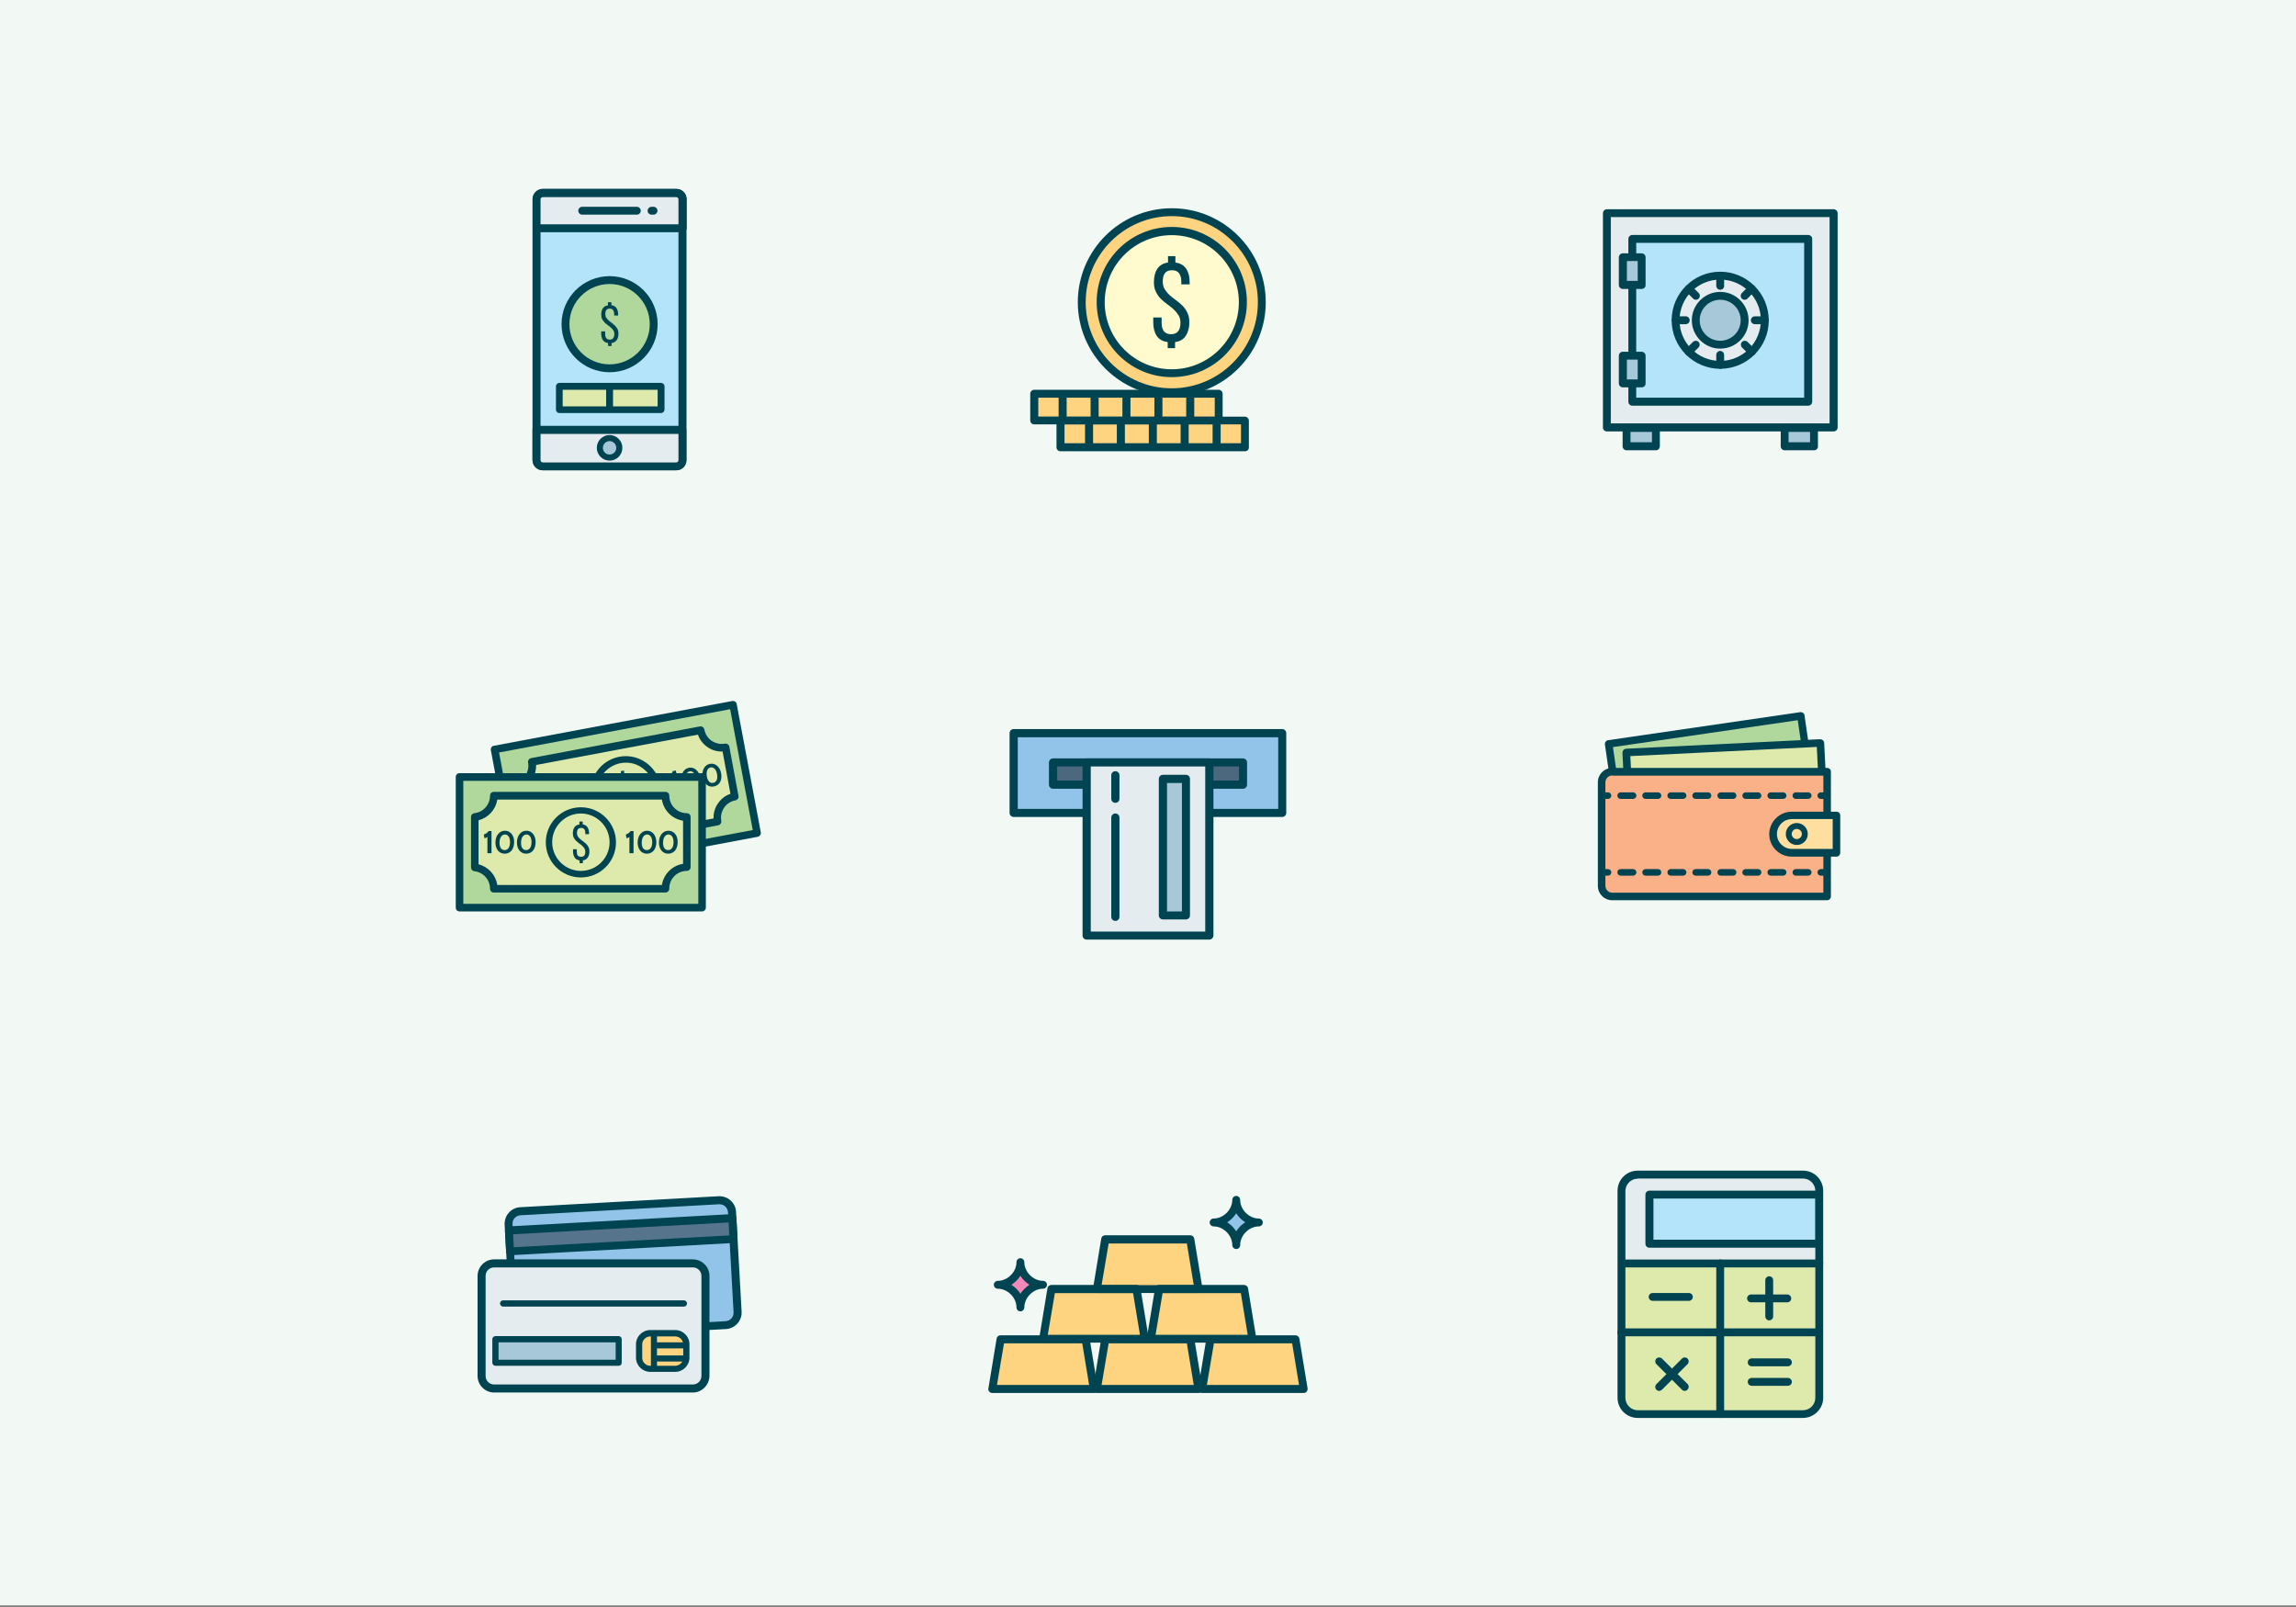 <?xml version="1.0" encoding="utf-8"?>
<!-- Generator: Adobe Illustrator 19.2.1, SVG Export Plug-In . SVG Version: 6.00 Build 0)  -->
<svg version="1.1" xmlns="http://www.w3.org/2000/svg" xmlns:xlink="http://www.w3.org/1999/xlink" x="0px" y="0px"
	 viewBox="0 0 1400 980" style="enable-background:new 0 0 1400 980;" xml:space="preserve">
<rect x="0" y="0" width="1400" height="980" fill="#808080" stroke="none"/>
<style type="text/css">
	.st0{fill:#F2F9F4;}
	.st1{fill:#92C4EA;}
	.st2{fill:#004451;}
	.st3{fill:#4C687E;}
	.st4{fill:#E5ECEF;}
	.st5{fill:#A7C8D9;}
	.st6{fill:#FFD480;}
	.st7{fill:#F389B8;}
	.st8{fill:#FFFBCE;}
	.st9{fill:#B0D89D;}
	.st10{fill:#DEEAAC;}
	.st11{fill:#FAB187;}
	.st12{fill:#FFDFA0;}
	.st13{fill:#B3E4FA;}
	.st14{fill:#56758D;}
</style>
<g id="Layer_2">
	<rect y="-1" class="st0" width="1400" height="980"/>
</g>
<g id="Layer_1">
	<g>
		<rect x="618.1" y="447.2" class="st1" width="163.7" height="48.6"/>
		<path class="st2" d="M781.9,498.2H618.1c-1.4,0-2.5-1.1-2.5-2.5v-48.6c0-1.4,1.1-2.5,2.5-2.5h163.7c1.4,0,2.5,1.1,2.5,2.5v48.6
			C784.3,497.1,783.2,498.2,781.9,498.2z M620.6,493.3h158.8v-43.7H620.6V493.3z"/>
		<rect x="642.1" y="465" class="st3" width="115.8" height="13.5"/>
		<path class="st2" d="M757.9,481H642.1c-1.4,0-2.5-1.1-2.5-2.5V465c0-1.4,1.1-2.5,2.5-2.5h115.8c1.4,0,2.5,1.1,2.5,2.5v13.5
			C760.4,479.9,759.3,481,757.9,481z M644.6,476h110.9v-8.6H644.6V476z"/>
		<rect x="662.6" y="465" class="st4" width="74.8" height="105.6"/>
		<path class="st2" d="M737.4,573h-74.8c-1.4,0-2.5-1.1-2.5-2.5V465c0-1.4,1.1-2.5,2.5-2.5h74.8c1.4,0,2.5,1.1,2.5,2.5v105.6
			C739.8,571.9,738.7,573,737.4,573z M665.1,568.1h69.8V467.4h-69.8V568.1z"/>
		<path class="st2" d="M680.1,561.6c-1.4,0-2.5-1.1-2.5-2.5v-60.5c0-1.4,1.1-2.5,2.5-2.5s2.5,1.1,2.5,2.5v60.5
			C682.6,560.5,681.5,561.6,680.1,561.6z"/>
		<path class="st2" d="M680.1,489.6c-1.4,0-2.5-1.1-2.5-2.5v-14.3c0-1.4,1.1-2.5,2.5-2.5s2.5,1.1,2.5,2.5v14.3
			C682.6,488.5,681.5,489.6,680.1,489.6z"/>
		<rect x="709.1" y="475" class="st5" width="14" height="83.3"/>
		<path class="st2" d="M723.1,560.7h-14c-1.4,0-2.5-1.1-2.5-2.5V475c0-1.4,1.1-2.5,2.5-2.5h14c1.4,0,2.5,1.1,2.5,2.5v83.3
			C725.6,559.6,724.5,560.7,723.1,560.7z M711.6,555.8h9.1v-78.3h-9.1V555.8z"/>
	</g>
	<g>
		<g>
			<polygon class="st6" points="794.9,847 733,847 738,816.8 789.9,816.8 			"/>
			<polygon class="st6" points="730.8,847 668.9,847 673.9,816.8 725.8,816.8 			"/>
			<polygon class="st6" points="667,847 605.1,847 610.1,816.8 662,816.8 			"/>
			<polygon class="st6" points="698,816.4 636.1,816.4 641.1,786.1 693,786.1 			"/>
			<polygon class="st6" points="763.6,816.4 701.7,816.4 706.7,786.1 758.6,786.1 			"/>
			<polygon class="st6" points="730.8,786.1 668.9,786.1 673.9,755.8 725.8,755.8 			"/>
		</g>
		<g>
			<path class="st2" d="M794.9,849.5H733c-0.7,0-1.4-0.3-1.9-0.9c-0.5-0.5-0.7-1.3-0.5-2l5-30.3c0.2-1.2,1.2-2,2.4-2h51.9
				c1.2,0,2.2,0.9,2.4,2l5,30.3c0.1,0.7-0.1,1.4-0.5,2C796.3,849.2,795.6,849.5,794.9,849.5z M735.9,844.6h56.2l-4.2-25.4h-47.7
				L735.9,844.6z"/>
			<path class="st2" d="M730.8,849.5h-61.9c-0.7,0-1.4-0.3-1.9-0.9c-0.5-0.5-0.7-1.3-0.5-2l5-30.3c0.2-1.2,1.2-2,2.4-2h51.9
				c1.2,0,2.2,0.9,2.4,2l5,30.3c0.1,0.7-0.1,1.4-0.5,2C732.2,849.2,731.5,849.5,730.8,849.5z M671.7,844.6h56.2l-4.2-25.4H676
				L671.7,844.6z"/>
			<path class="st2" d="M667,849.5h-61.9c-0.7,0-1.4-0.3-1.9-0.9c-0.5-0.5-0.7-1.3-0.5-2l5-30.3c0.2-1.2,1.2-2,2.4-2H662
				c1.2,0,2.2,0.9,2.4,2l5,30.3c0.1,0.7-0.1,1.4-0.5,2C668.4,849.2,667.7,849.5,667,849.5z M607.9,844.6h56.2l-4.2-25.4h-47.7
				L607.9,844.6z"/>
			<path class="st2" d="M698,818.8h-61.9c-0.7,0-1.4-0.3-1.9-0.9c-0.5-0.5-0.7-1.3-0.5-2l5-30.3c0.2-1.2,1.2-2,2.4-2H693
				c1.2,0,2.2,0.9,2.4,2l5,30.3c0.1,0.7-0.1,1.4-0.5,2C699.4,818.5,698.7,818.8,698,818.8z M638.9,814h56.2l-4.2-25.4h-47.7
				L638.9,814z"/>
			<path class="st2" d="M763.6,818.8h-61.9c-0.7,0-1.4-0.3-1.9-0.9c-0.5-0.5-0.7-1.3-0.5-2l5-30.3c0.2-1.2,1.2-2,2.4-2h51.9
				c1.2,0,2.2,0.9,2.4,2l5,30.3c0.1,0.7-0.1,1.4-0.5,2C765,818.5,764.3,818.8,763.6,818.8z M704.6,814h56.2l-4.2-25.4h-47.7
				L704.6,814z"/>
			<path class="st2" d="M730.8,788.5h-61.9c-0.7,0-1.4-0.3-1.9-0.9c-0.5-0.5-0.7-1.3-0.5-2l5-30.3c0.2-1.2,1.2-2,2.4-2h51.9
				c1.2,0,2.2,0.9,2.4,2l5,30.3c0.1,0.7-0.1,1.4-0.5,2C732.2,788.2,731.5,788.5,730.8,788.5z M671.7,783.7h56.2l-4.2-25.4H676
				L671.7,783.7z"/>
		</g>
		<path class="st1" d="M740,745.4c7.3,0,13.8-6.5,13.8-13.8c0,7.3,6.5,13.8,13.8,13.8c-7.3,0-13.8,6.5-13.8,13.8
			C753.8,751.9,747.3,745.4,740,745.4z"/>
		<path class="st2" d="M753.8,761.7c-1.3,0-2.4-1.1-2.4-2.4c0-6-5.4-11.4-11.4-11.4c-1.3,0-2.4-1.1-2.4-2.4s1.1-2.4,2.4-2.4
			c6,0,11.4-5.4,11.4-11.4c0-1.3,1.1-2.4,2.4-2.4c1.3,0,2.4,1.1,2.4,2.4c0,6,5.4,11.4,11.4,11.4c1.3,0,2.4,1.1,2.4,2.4
			s-1.1,2.4-2.4,2.4c-6,0-11.4,5.4-11.4,11.4C756.2,760.6,755.2,761.7,753.8,761.7z M748.3,745.4c2.2,1.4,4.1,3.3,5.5,5.5
			c1.4-2.2,3.3-4.1,5.5-5.5c-2.2-1.4-4.1-3.3-5.5-5.5C752.4,742.1,750.5,744,748.3,745.4z"/>
		<path class="st7" d="M608.4,783.5c7.3,0,13.8-6.5,13.8-13.8c0,7.3,6.5,13.8,13.8,13.8c-7.3,0-13.8,6.5-13.8,13.8
			C622.2,790,615.7,783.5,608.4,783.5z"/>
		<path class="st2" d="M622.2,799.7c-1.3,0-2.4-1.1-2.4-2.4c0-6-5.4-11.4-11.4-11.4c-1.3,0-2.4-1.1-2.4-2.4s1.1-2.4,2.4-2.4
			c6,0,11.4-5.4,11.4-11.4c0-1.3,1.1-2.4,2.4-2.4c1.3,0,2.4,1.1,2.4,2.4c0,6,5.4,11.4,11.4,11.4c1.3,0,2.4,1.1,2.4,2.4
			s-1.1,2.4-2.4,2.4c-6,0-11.4,5.4-11.4,11.4C624.6,798.6,623.5,799.7,622.2,799.7z M616.7,783.5c2.2,1.4,4.1,3.3,5.5,5.5
			c1.4-2.2,3.3-4.1,5.5-5.5c-2.2-1.4-4.1-3.3-5.5-5.5C620.8,780.2,618.9,782.1,616.7,783.5z"/>
	</g>
	<g>
		<circle class="st6" cx="714.5" cy="184.3" r="54.9"/>
		<path class="st2" d="M714.5,241.6c-31.6,0-57.3-25.7-57.3-57.3s25.7-57.3,57.3-57.3s57.3,25.7,57.3,57.3S746.1,241.6,714.5,241.6z
			 M714.5,131.8c-28.9,0-52.5,23.5-52.5,52.5s23.5,52.5,52.5,52.5c28.9,0,52.5-23.5,52.5-52.5S743.4,131.8,714.5,131.8z"/>
		<circle class="st8" cx="714.5" cy="184.3" r="43.3"/>
		<path class="st2" d="M714.5,230c-25.2,0-45.8-20.5-45.8-45.8s20.5-45.8,45.8-45.8s45.8,20.5,45.8,45.8S739.7,230,714.5,230z
			 M714.5,143.4c-22.6,0-40.9,18.3-40.9,40.9s18.3,40.9,40.9,40.9s40.9-18.3,40.9-40.9S737,143.4,714.5,143.4z"/>
		<rect x="646.6" y="256.4" class="st6" width="112.5" height="16.3"/>
		<path class="st2" d="M759.1,275.2H646.6c-1.3,0-2.4-1.1-2.4-2.4v-16.3c0-1.3,1.1-2.4,2.4-2.4h112.5c1.3,0,2.4,1.1,2.4,2.4v16.3
			C761.6,274.1,760.5,275.2,759.1,275.2z M649.1,270.3h107.6v-11.5H649.1V270.3z"/>
		<g>
			<rect x="661.6" y="256.4" class="st2" width="4.9" height="16.3"/>
			<rect x="681" y="256.4" class="st2" width="4.9" height="16.3"/>
			<rect x="700.5" y="256.4" class="st2" width="4.9" height="16.3"/>
			<rect x="719.9" y="256.4" class="st2" width="4.9" height="16.3"/>
			<rect x="739.4" y="256.4" class="st2" width="4.9" height="16.3"/>
		</g>
		<rect x="630.6" y="240.1" class="st6" width="112.5" height="16.3"/>
		<path class="st2" d="M743.1,258.8H630.6c-1.3,0-2.4-1.1-2.4-2.4v-16.3c0-1.3,1.1-2.4,2.4-2.4h112.5c1.3,0,2.4,1.1,2.4,2.4v16.3
			C745.5,257.7,744.5,258.8,743.1,258.8z M633.1,254h107.6v-11.5H633.1V254z"/>
		<g>
			<rect x="645.5" y="240.1" class="st2" width="4.9" height="16.3"/>
			<rect x="665" y="240.1" class="st2" width="4.9" height="16.3"/>
			<rect x="684.4" y="240.1" class="st2" width="4.9" height="16.3"/>
			<rect x="703.9" y="240.1" class="st2" width="4.9" height="16.3"/>
			<rect x="723.3" y="240.1" class="st2" width="4.9" height="16.3"/>
		</g>
		<g>
			<path class="st2" d="M716.7,160.1c3,0.4,5.2,1.7,6.6,3.8c1.4,2.1,2.1,4.9,2.1,8.2v1.3h-5.1v-1.7c0-2.2-0.5-3.9-1.4-5.1
				c-0.9-1.2-2.3-1.8-4.3-1.8c-2,0-3.4,0.6-4.3,1.8c-0.9,1.2-1.3,2.9-1.3,5.1c0,1.8,0.4,3.4,1.2,4.7c0.8,1.3,1.8,2.5,3,3.6
				c1.2,1.1,2.5,2.1,3.9,3.1c1.4,1,2.7,2.1,3.9,3.3c1.2,1.2,2.2,2.6,3,4.3c0.8,1.6,1.2,3.5,1.2,5.8c0,3.3-0.7,6-2.1,8.2
				c-1.4,2.2-3.6,3.5-6.6,3.9v3.7h-4.5v-3.7c-3.1-0.4-5.3-1.7-6.7-3.8c-1.4-2.1-2.1-4.9-2.1-8.2v-3h5.1v3.3c0,2.2,0.5,3.9,1.4,5.1
				c0.9,1.2,2.4,1.8,4.3,1.8c2,0,3.5-0.6,4.4-1.8c0.9-1.2,1.4-2.9,1.4-5.1c0-1.8-0.4-3.4-1.2-4.7c-0.8-1.3-1.8-2.5-3-3.6
				c-1.2-1.1-2.5-2.1-3.9-3.1c-1.4-1-2.7-2.1-3.9-3.3c-1.2-1.2-2.2-2.6-3-4.3c-0.8-1.6-1.2-3.5-1.2-5.8c0-3.3,0.7-6.1,2.1-8.2
				c1.4-2.1,3.6-3.4,6.5-3.8v-3.9h4.5V160.1z"/>
		</g>
	</g>
	<g>
		
			<rect x="983.9" y="444.9" transform="matrix(0.99 -0.144 0.144 0.99 -56.901 155.346)" class="st9" width="118.5" height="50.6"/>
		<path class="st2" d="M988.2,506.1c-1.1,0-2.1-0.8-2.3-2l-7.3-50.1c-0.1-0.6,0.1-1.2,0.4-1.7c0.4-0.5,0.9-0.8,1.5-0.9l117.2-17.1
			c0.6-0.1,1.2,0.1,1.7,0.4c0.5,0.4,0.8,0.9,0.9,1.5l7.3,50.1c0.2,1.3-0.7,2.4-2,2.6l-117.2,17.1
			C988.4,506.1,988.3,506.1,988.2,506.1z M983.5,455.6l6.6,45.5l112.7-16.4l-6.6-45.5L983.5,455.6z"/>
		
			<rect x="992.8" y="456" transform="matrix(0.999 -4.921517e-002 4.921517e-002 0.999 -22.412 52.36)" class="st10" width="118.5" height="50.6"/>
		<path class="st2" d="M994.1,511.8c-1.2,0-2.2-1-2.3-2.2l-2.5-50.5c0-0.6,0.2-1.2,0.6-1.7c0.4-0.5,1-0.7,1.6-0.8l118.3-5.8
			c0.6,0,1.2,0.2,1.7,0.6c0.5,0.4,0.7,1,0.8,1.6l2.5,50.5c0.1,1.3-0.9,2.4-2.2,2.4l-118.3,5.8C994.2,511.8,994.2,511.8,994.1,511.8z
			 M994.1,461.1l2.3,45.9l113.7-5.6l-2.3-45.9L994.1,461.1z"/>
		<path class="st11" d="M1114.1,546.7h-131c-3.6,0-6.5-2.9-6.5-6.5v-63.1c0-3.6,2.9-6.5,6.5-6.5h131V546.7z"/>
		<path class="st2" d="M1114.1,549h-131c-4.9,0-8.8-3.9-8.8-8.8v-63.1c0-4.9,3.9-8.8,8.8-8.8h131c1.3,0,2.3,1,2.3,2.3v76
			C1116.4,547.9,1115.4,549,1114.1,549z M983.1,472.9c-2.3,0-4.2,1.9-4.2,4.2v63.1c0,2.3,1.9,4.2,4.2,4.2h128.7v-71.4H983.1z"/>
		<path class="st12" d="M1119.8,520.1h-27.3c-6.3,0-11.4-5.1-11.4-11.4v0c0-6.3,5.1-11.4,11.4-11.4h27.3V520.1z"/>
		<path class="st2" d="M1119.8,522.4h-27.3c-7.6,0-13.7-6.2-13.7-13.7s6.2-13.7,13.7-13.7h27.3c1.3,0,2.3,1,2.3,2.3v22.8
			C1122.1,521.3,1121.1,522.4,1119.8,522.4z M1092.6,499.5c-5,0-9.1,4.1-9.1,9.1s4.1,9.1,9.1,9.1h24.9v-18.2H1092.6z"/>
		<g>
			<g>
				<path class="st2" d="M980.5,487.2h-3.9c-1.1,0-2-0.9-2-2s0.9-2,2-2h3.9c1.1,0,2,0.9,2,2S981.6,487.2,980.5,487.2z"/>
				<path class="st2" d="M1102.6,487.2h-7.6c-1.1,0-2-0.9-2-2s0.9-2,2-2h7.6c1.1,0,2,0.9,2,2S1103.6,487.2,1102.6,487.2z
					 M1087.3,487.2h-7.6c-1.1,0-2-0.9-2-2s0.9-2,2-2h7.6c1.1,0,2,0.9,2,2S1088.4,487.2,1087.3,487.2z M1072,487.2h-7.6
					c-1.1,0-2-0.9-2-2s0.9-2,2-2h7.6c1.1,0,2,0.9,2,2S1073.1,487.2,1072,487.2z M1056.8,487.2h-7.6c-1.1,0-2-0.9-2-2s0.9-2,2-2h7.6
					c1.1,0,2,0.9,2,2S1057.9,487.2,1056.8,487.2z M1041.5,487.2h-7.6c-1.1,0-2-0.9-2-2s0.9-2,2-2h7.6c1.1,0,2,0.9,2,2
					S1042.6,487.2,1041.5,487.2z M1026.3,487.2h-7.6c-1.1,0-2-0.9-2-2s0.9-2,2-2h7.6c1.1,0,2,0.9,2,2S1027.4,487.2,1026.3,487.2z
					 M1011,487.2h-7.6c-1.1,0-2-0.9-2-2s0.9-2,2-2h7.6c1.1,0,2,0.9,2,2S1012.1,487.2,1011,487.2z M995.8,487.2h-7.6
					c-1.1,0-2-0.9-2-2s0.9-2,2-2h7.6c1.1,0,2,0.9,2,2S996.8,487.2,995.8,487.2z"/>
				<path class="st2" d="M1114.1,487.2h-3.9c-1.1,0-2-0.9-2-2s0.9-2,2-2h3.9c1.1,0,2,0.9,2,2S1115.2,487.2,1114.1,487.2z"/>
			</g>
			<g>
				<path class="st2" d="M980.5,534h-3.9c-1.1,0-2-0.9-2-2s0.9-2,2-2h3.9c1.1,0,2,0.9,2,2S981.6,534,980.5,534z"/>
				<path class="st2" d="M1102.6,534h-7.6c-1.1,0-2-0.9-2-2s0.9-2,2-2h7.6c1.1,0,2,0.9,2,2S1103.6,534,1102.6,534z M1087.3,534h-7.6
					c-1.1,0-2-0.9-2-2s0.9-2,2-2h7.6c1.1,0,2,0.9,2,2S1088.4,534,1087.3,534z M1072,534h-7.6c-1.1,0-2-0.9-2-2s0.9-2,2-2h7.6
					c1.1,0,2,0.9,2,2S1073.1,534,1072,534z M1056.8,534h-7.6c-1.1,0-2-0.9-2-2s0.9-2,2-2h7.6c1.1,0,2,0.9,2,2S1057.9,534,1056.8,534
					z M1041.5,534h-7.6c-1.1,0-2-0.9-2-2s0.9-2,2-2h7.6c1.1,0,2,0.9,2,2S1042.6,534,1041.5,534z M1026.3,534h-7.6c-1.1,0-2-0.9-2-2
					s0.9-2,2-2h7.6c1.1,0,2,0.9,2,2S1027.4,534,1026.3,534z M1011,534h-7.6c-1.1,0-2-0.9-2-2s0.9-2,2-2h7.6c1.1,0,2,0.9,2,2
					S1012.1,534,1011,534z M995.8,534h-7.6c-1.1,0-2-0.9-2-2s0.9-2,2-2h7.6c1.1,0,2,0.9,2,2S996.8,534,995.8,534z"/>
				<path class="st2" d="M1114.1,534h-3.9c-1.1,0-2-0.9-2-2s0.9-2,2-2h3.9c1.1,0,2,0.9,2,2S1115.2,534,1114.1,534z"/>
			</g>
		</g>
		<path class="st2" d="M1095.6,515.3c-3.7,0-6.7-3-6.7-6.7s3-6.7,6.7-6.7c3.7,0,6.7,3,6.7,6.7S1099.3,515.3,1095.6,515.3z
			 M1095.6,505.5c-1.7,0-3.1,1.4-3.1,3.1c0,1.7,1.4,3.1,3.1,3.1c1.7,0,3.1-1.4,3.1-3.1C1098.7,506.9,1097.3,505.5,1095.6,505.5z"/>
	</g>
	<g>
		<g>
			
				<rect x="307.7" y="442.8" transform="matrix(0.983 -0.184 0.184 0.983 -82.438 78.643)" class="st9" width="147.9" height="79.7"/>
			<path class="st2" d="M316.3,537.7c-1.1,0-2.1-0.8-2.3-1.9l-14.7-78.3c-0.2-1.3,0.6-2.5,1.8-2.7l145.4-27.3
				c1.3-0.2,2.5,0.6,2.7,1.8l14.7,78.3c0.1,0.6,0,1.2-0.4,1.7c-0.3,0.5-0.9,0.9-1.5,1l-145.4,27.3
				C316.6,537.7,316.4,537.7,316.3,537.7z M304.3,458.9l13.8,73.7L459,506.2l-13.8-73.7L304.3,458.9z"/>
			<path class="st10" d="M448,485.7l-5.6-30.1c-7.1,1.3-13.9-3.3-15.2-10.4l-102.9,19.3c1.2,6.6-2.7,13-9,14.9l5.7,30.2
				c6.5-0.5,12.5,4,13.8,10.6l102.9-19.3C436.2,493.8,440.9,487,448,485.7z"/>
			<path class="st2" d="M334.7,522.5c-1.1,0-2.1-0.8-2.3-1.9c-1-5.4-5.9-9.1-11.3-8.7c-1.2,0.1-2.2-0.7-2.4-1.9l-5.7-30.2
				c-0.2-1.2,0.5-2.3,1.6-2.6c5.2-1.6,8.4-6.9,7.4-12.2c-0.1-0.6,0-1.2,0.4-1.7c0.3-0.5,0.9-0.9,1.5-1l102.9-19.3
				c0.6-0.1,1.2,0,1.7,0.4c0.5,0.3,0.9,0.9,1,1.5c0.5,2.8,2.1,5.3,4.5,6.9c2.4,1.6,5.2,2.2,8,1.7c1.3-0.2,2.5,0.6,2.7,1.8l5.6,30.1
				c0.1,0.6,0,1.2-0.4,1.7c-0.3,0.5-0.9,0.9-1.5,1c-2.8,0.5-5.3,2.1-6.9,4.5c-1.6,2.4-2.2,5.2-1.7,8c0.1,0.6,0,1.2-0.4,1.7
				c-0.3,0.5-0.9,0.9-1.5,1l-102.9,19.3C335,522.5,334.8,522.5,334.7,522.5z M322.9,507.3c6.2,0.4,11.5,4.4,13.5,10.3l98.7-18.5
				c-0.1-3.3,0.8-6.5,2.7-9.2c1.9-2.7,4.5-4.8,7.6-5.8l-4.8-25.8c-3.3,0.1-6.5-0.8-9.2-2.7c-2.7-1.9-4.8-4.5-5.8-7.6l-98.7,18.5
				c0.2,6.2-3.3,11.9-8.9,14.5L322.9,507.3z"/>
			<path class="st2" d="M381.6,504c-10.1,0-19.1-7.2-21.1-17.5c-2.2-11.6,5.5-22.8,17.1-25c11.6-2.2,22.8,5.5,25,17.1l0,0
				c1.1,5.6-0.1,11.3-3.4,16.1c-3.2,4.7-8.1,7.9-13.7,9C384.3,503.9,382.9,504,381.6,504z M381.7,465.1c-1.1,0-2.2,0.1-3.3,0.3
				c-9.5,1.8-15.8,11-14,20.5c1.8,9.5,11,15.8,20.5,14c4.6-0.9,8.6-3.5,11.2-7.3c2.6-3.9,3.6-8.5,2.8-13.1l0,0
				c-0.9-4.6-3.5-8.6-7.3-11.2C388.6,466.1,385.2,465.1,381.7,465.1z"/>
			<g>
				<path class="st2" d="M410.2,470.5c-0.3,0.8-1.2,1.8-2.1,2.3l-0.3,0.1l0.8,2.2l0.4-0.2c0.4-0.2,0.8-0.5,1.3-1l1.8,9.8l2.5-0.5
					l-2.5-13.3l-1.9,0.3L410.2,470.5z"/>
				<path class="st2" d="M420.1,468.2c-3.3,0.6-5.2,4.1-4.4,8.2c0.7,4,3.5,6.3,6.8,5.6c3.5-0.7,5.2-3.8,4.4-8.1
					C426.1,470,423.3,467.6,420.1,468.2z M424.4,474.4c0.6,3-0.3,5-2.3,5.4c-1.9,0.4-3.4-1-3.9-3.9c-0.6-3.4,0.7-5.2,2.3-5.5
					C422.3,470.1,423.9,471.6,424.4,474.4z"/>
				<path class="st2" d="M432.9,465.8c-3.3,0.6-5.2,4.1-4.4,8.2c0.7,4,3.5,6.3,6.8,5.6c3.5-0.7,5.2-3.8,4.4-8.1
					C439,467.6,436.1,465.2,432.9,465.8z M437.2,472c0.6,3-0.3,5-2.3,5.4c-1.9,0.4-3.4-1-3.9-3.9c-0.6-3.4,0.7-5.2,2.3-5.5
					C435.2,467.7,436.7,469.2,437.2,472z"/>
				<path class="st2" d="M325,486.4c-0.3,0.8-1.2,1.8-2.1,2.3l-0.3,0.1l0.8,2.2l0.4-0.2c0.4-0.2,0.8-0.5,1.3-1l1.8,9.8l2.5-0.5
					l-2.5-13.3l-1.9,0.3L325,486.4z"/>
				<path class="st2" d="M334.9,484.2c-3.3,0.6-5.2,4.1-4.4,8.2c0.7,4,3.5,6.3,6.8,5.6c3.5-0.7,5.2-3.8,4.4-8.1
					C341,486,338.1,483.6,334.9,484.2z M339.2,490.4c0.6,3-0.3,5-2.3,5.4c-1.9,0.4-3.4-1-3.9-3.9c-0.6-3.4,0.7-5.2,2.3-5.5
					C337.2,486.1,338.7,487.6,339.2,490.4z"/>
				<path class="st2" d="M347.8,481.8c-3.3,0.6-5.2,4.1-4.4,8.2c0.7,4,3.5,6.3,6.8,5.6c3.5-0.7,5.2-3.8,4.4-8.1
					C353.8,483.6,351,481.2,347.8,481.8z M352.1,488c0.6,3-0.3,5-2.3,5.4c-1.9,0.4-3.4-1-3.9-3.9c-0.6-3.4,0.7-5.2,2.3-5.5
					C350,483.7,351.6,485.2,352.1,488z"/>
			</g>
			<g>
				<path class="st2" d="M380.6,471.6c1.4-0.1,2.5,0.3,3.3,1.2c0.8,0.8,1.3,2,1.6,3.5l0.1,0.6l-2.3,0.4l-0.1-0.7
					c-0.2-1-0.5-1.7-1-2.2c-0.5-0.5-1.2-0.6-2.1-0.5c-0.9,0.2-1.5,0.6-1.7,1.2c-0.3,0.6-0.3,1.4-0.2,2.4c0.2,0.8,0.5,1.5,0.9,2
					c0.5,0.5,1,1,1.7,1.3c0.6,0.4,1.3,0.7,2,1.1c0.7,0.3,1.4,0.7,2,1.2c0.6,0.4,1.2,1,1.7,1.6c0.5,0.6,0.8,1.5,1,2.5
					c0.3,1.5,0.2,2.8-0.3,3.8c-0.5,1.1-1.3,1.8-2.6,2.3l0.3,1.7l-2,0.4l-0.3-1.7c-1.4,0.1-2.5-0.3-3.3-1.2c-0.8-0.8-1.3-2-1.6-3.5
					l-0.3-1.3l2.3-0.4l0.3,1.5c0.2,1,0.5,1.7,1.1,2.2c0.5,0.5,1.2,0.6,2.1,0.4c0.9-0.2,1.5-0.6,1.8-1.2c0.3-0.6,0.4-1.4,0.2-2.4
					c-0.2-0.8-0.5-1.5-0.9-2c-0.5-0.5-1-1-1.7-1.3c-0.6-0.4-1.3-0.7-2-1.1c-0.7-0.3-1.4-0.7-2-1.2c-0.6-0.4-1.2-1-1.7-1.6
					c-0.5-0.6-0.8-1.5-1-2.5c-0.3-1.5-0.2-2.8,0.3-3.8c0.4-1.1,1.3-1.8,2.6-2.3l-0.3-1.7l2-0.4L380.6,471.6z"/>
			</g>
		</g>
		<g>
			<rect x="280.2" y="473.8" class="st9" width="147.9" height="79.7"/>
			<path class="st2" d="M428.1,555.8H280.2c-1.3,0-2.3-1-2.3-2.3v-79.7c0-1.3,1-2.3,2.3-2.3h147.9c1.3,0,2.3,1,2.3,2.3v79.7
				C430.4,554.7,429.4,555.8,428.1,555.8z M282.5,551.2h143.3v-75H282.5V551.2z"/>
			<path class="st10" d="M418.8,528.9v-30.6c-7.2,0-13.1-5.8-13.1-13.1H301.1c0,6.7-5.1,12.2-11.6,13V529c6.5,0.7,11.6,6.3,11.6,13
				h104.7C405.7,534.8,411.6,528.9,418.8,528.9z"/>
			<path class="st2" d="M405.7,544.3H301.1c-1.3,0-2.3-1-2.3-2.3c0-5.5-4.1-10.1-9.5-10.7c-1.2-0.1-2.1-1.1-2.1-2.3v-30.8
				c0-1.2,0.9-2.2,2.1-2.3c5.4-0.6,9.5-5.2,9.5-10.7c0-1.3,1-2.3,2.3-2.3h104.7c1.3,0,2.3,1,2.3,2.3c0,5.9,4.8,10.7,10.7,10.7
				c1.3,0,2.3,1,2.3,2.3v30.6c0,1.3-1,2.3-2.3,2.3c-5.9,0-10.7,4.8-10.7,10.7C408.1,543.3,407,544.3,405.7,544.3z M303.2,539.7
				h100.4c1-6.6,6.3-11.9,12.9-12.9v-26.3c-6.6-1-11.9-6.3-12.9-12.9H303.2c-0.9,6.1-5.4,11.1-11.4,12.6v26.9
				C297.8,528.6,302.3,533.6,303.2,539.7z"/>
			<path class="st2" d="M354.2,535.1c-11.8,0-21.4-9.6-21.4-21.4c0-11.8,9.6-21.4,21.4-21.4c11.8,0,21.4,9.6,21.4,21.4
				C375.6,525.5,366,535.1,354.2,535.1z M354.2,496.1c-9.7,0-17.5,7.9-17.5,17.5c0,9.7,7.9,17.5,17.5,17.5c9.7,0,17.5-7.9,17.5-17.5
				C371.7,504,363.8,496.1,354.2,496.1z"/>
			<g>
				<path class="st2" d="M384.4,507c-0.5,0.7-1.5,1.5-2.5,1.8l-0.3,0.1l0.4,2.3l0.4-0.1c0.4-0.1,0.9-0.3,1.4-0.7v9.9h2.5v-13.5h-1.9
					L384.4,507z"/>
				<path class="st2" d="M394.6,506.6c-3.4,0-5.8,3-5.8,7.2c0,4.1,2.3,6.8,5.6,6.8c3.6,0,5.8-2.8,5.8-7.1
					C400.2,509.5,397.8,506.6,394.6,506.6z M397.7,513.5c0,3.1-1.2,4.9-3.3,4.9c-2,0-3.1-1.6-3.1-4.5c0-3.4,1.6-5,3.3-5
					C396.4,508.9,397.7,510.7,397.7,513.5z"/>
				<path class="st2" d="M407.6,506.6c-3.4,0-5.8,3-5.8,7.2c0,4.1,2.3,6.8,5.6,6.8c3.6,0,5.8-2.8,5.8-7.1
					C413.3,509.5,410.9,506.6,407.6,506.6z M410.7,513.5c0,3.1-1.2,4.9-3.3,4.9c-2,0-3.1-1.6-3.1-4.5c0-3.4,1.6-5,3.3-5
					C409.5,508.9,410.7,510.7,410.7,513.5z"/>
				<path class="st2" d="M297.8,507c-0.5,0.7-1.5,1.5-2.5,1.8l-0.3,0.1l0.4,2.3l0.4-0.1c0.4-0.1,0.9-0.3,1.4-0.7v9.9h2.5v-13.5h-1.9
					L297.8,507z"/>
				<path class="st2" d="M307.9,506.6c-3.4,0-5.8,3-5.8,7.2c0,4.1,2.3,6.8,5.6,6.8c3.6,0,5.8-2.8,5.8-7.1
					C313.6,509.5,311.2,506.6,307.9,506.6z M311,513.5c0,3.1-1.2,4.9-3.3,4.9c-2,0-3.1-1.6-3.1-4.5c0-3.4,1.6-5,3.3-5
					C309.8,508.9,311,510.7,311,513.5z"/>
				<path class="st2" d="M321,506.6c-3.4,0-5.8,3-5.8,7.2c0,4.1,2.3,6.8,5.6,6.8c3.6,0,5.8-2.8,5.8-7.1
					C326.6,509.5,324.3,506.6,321,506.6z M324.1,513.5c0,3.1-1.2,4.9-3.3,4.9c-2,0-3.1-1.6-3.1-4.5c0-3.4,1.6-5,3.3-5
					C322.9,508.9,324.1,510.7,324.1,513.5z"/>
			</g>
			<g>
				<path class="st2" d="M355.2,502.7c1.4,0.2,2.3,0.8,3,1.7c0.6,1,1,2.2,1,3.7v0.6h-2.3V508c0-1-0.2-1.8-0.6-2.3
					c-0.4-0.6-1.1-0.8-2-0.8c-0.9,0-1.5,0.3-1.9,0.8c-0.4,0.6-0.6,1.3-0.6,2.3c0,0.8,0.2,1.5,0.6,2.1c0.4,0.6,0.8,1.1,1.4,1.6
					c0.6,0.5,1.1,1,1.8,1.4c0.6,0.5,1.2,1,1.8,1.5c0.6,0.6,1,1.2,1.4,1.9c0.4,0.7,0.6,1.6,0.6,2.7c0,1.5-0.3,2.7-1,3.7
					c-0.6,1-1.6,1.6-3,1.8v1.7h-2v-1.7c-1.4-0.2-2.4-0.8-3-1.7c-0.6-1-1-2.2-1-3.7v-1.4h2.3v1.5c0,1,0.2,1.8,0.6,2.3
					c0.4,0.5,1.1,0.8,2,0.8c0.9,0,1.6-0.3,2-0.8c0.4-0.5,0.6-1.3,0.6-2.3c0-0.8-0.2-1.5-0.6-2.1c-0.4-0.6-0.8-1.1-1.4-1.6
					c-0.6-0.5-1.1-1-1.8-1.4c-0.6-0.5-1.2-1-1.8-1.5c-0.6-0.6-1-1.2-1.4-1.9c-0.4-0.7-0.6-1.6-0.6-2.7c0-1.5,0.3-2.8,1-3.7
					c0.6-1,1.6-1.5,3-1.7v-1.8h2V502.7z"/>
			</g>
		</g>
	</g>
	<g>
		<path class="st4" d="M1099.3,862.3H998.6c-5.5,0-9.9-4.4-9.9-9.9V726.2c0-5.5,4.4-9.9,9.9-9.9h100.8c5.5,0,9.9,4.4,9.9,9.9v126.2
			C1109.2,857.9,1104.8,862.3,1099.3,862.3z"/>
		<path class="st10" d="M1101.4,862.3H996.5c-4.3,0-7.9-3.5-7.9-7.9v-84h120.6v84C1109.2,858.8,1105.7,862.3,1101.4,862.3z"/>
		<path class="st2" d="M1099.3,864.7H998.6c-6.8,0-12.3-5.5-12.3-12.3V726.2c0-6.8,5.5-12.3,12.3-12.3h100.8
			c6.8,0,12.3,5.5,12.3,12.3v126.2C1111.7,859.2,1106.1,864.7,1099.3,864.7z M998.6,718.8c-4.1,0-7.5,3.4-7.5,7.5v126.2
			c0,4.1,3.4,7.5,7.5,7.5h100.8c4.1,0,7.5-3.4,7.5-7.5V726.2c0-4.1-3.4-7.5-7.5-7.5H998.6z"/>
		<rect x="1005.7" y="728.4" class="st13" width="103.5" height="30"/>
		<path class="st2" d="M1109.2,760.9h-103.5c-1.3,0-2.4-1.1-2.4-2.4v-30c0-1.3,1.1-2.4,2.4-2.4h103.5c1.3,0,2.4,1.1,2.4,2.4v30
			C1111.7,759.8,1110.6,760.9,1109.2,760.9z M1008.2,756h98.6v-25.1h-98.6V756z"/>
		<g>
			<path class="st2" d="M1078.8,805.2c-1.3,0-2.4-1.1-2.4-2.4v-22.1c0-1.3,1.1-2.4,2.4-2.4s2.4,1.1,2.4,2.4v22.1
				C1081.2,804.1,1080.1,805.2,1078.8,805.2z"/>
			<path class="st2" d="M1089.8,794.2h-22.1c-1.3,0-2.4-1.1-2.4-2.4c0-1.3,1.1-2.4,2.4-2.4h22.1c1.3,0,2.4,1.1,2.4,2.4
				C1092.2,793.1,1091.2,794.2,1089.8,794.2z"/>
		</g>
		<g>
			<path class="st2" d="M1011.7,848.2c-0.6,0-1.2-0.2-1.7-0.7c-0.9-0.9-0.9-2.5,0-3.4l15.6-15.6c0.9-0.9,2.5-0.9,3.4,0
				c0.9,0.9,0.9,2.5,0,3.4l-15.6,15.6C1012.9,847.9,1012.3,848.2,1011.7,848.2z"/>
			<path class="st2" d="M1027.3,848.2c-0.6,0-1.2-0.2-1.7-0.7l-15.6-15.6c-0.9-0.9-0.9-2.5,0-3.4c0.9-0.9,2.5-0.9,3.4,0L1029,844
				c0.9,0.9,0.9,2.5,0,3.4C1028.6,847.9,1027.9,848.2,1027.3,848.2z"/>
		</g>
		<g>
			<path class="st2" d="M1090.2,833.2h-22.1c-1.3,0-2.4-1.1-2.4-2.4s1.1-2.4,2.4-2.4h22.1c1.3,0,2.4,1.1,2.4,2.4
				S1091.5,833.2,1090.2,833.2z"/>
			<path class="st2" d="M1090.2,845.1h-22.1c-1.3,0-2.4-1.1-2.4-2.4s1.1-2.4,2.4-2.4h22.1c1.3,0,2.4,1.1,2.4,2.4
				S1091.5,845.1,1090.2,845.1z"/>
		</g>
		<path class="st2" d="M1029.8,793.3h-22.1c-1.3,0-2.4-1.1-2.4-2.4c0-1.3,1.1-2.4,2.4-2.4h22.1c1.3,0,2.4,1.1,2.4,2.4
			C1032.2,792.2,1031.1,793.3,1029.8,793.3z"/>
		<path class="st2" d="M1109.2,814.9H988.6c-1.3,0-2.4-1.1-2.4-2.4s1.1-2.4,2.4-2.4h120.6c1.3,0,2.4,1.1,2.4,2.4
			S1110.6,814.9,1109.2,814.9z"/>
		<path class="st2" d="M1048.9,864.7c-1.3,0-2.4-1.1-2.4-2.4v-91.8c0-1.3,1.1-2.4,2.4-2.4c1.3,0,2.4,1.1,2.4,2.4v91.8
			C1051.4,863.7,1050.3,864.7,1048.9,864.7z"/>
		<path class="st2" d="M1109.2,772.9H989.4c-1.3,0-2.4-1.1-2.4-2.4c0-1.3,1.1-2.4,2.4-2.4h119.9c1.3,0,2.4,1.1,2.4,2.4
			C1111.7,771.8,1110.6,772.9,1109.2,772.9z"/>
	</g>
	<g>
		<rect x="979.8" y="130" class="st4" width="138.3" height="130.7"/>
		<path class="st2" d="M1118.1,263.1H979.8c-1.3,0-2.4-1.1-2.4-2.4V130c0-1.3,1.1-2.4,2.4-2.4h138.3c1.3,0,2.4,1.1,2.4,2.4v130.7
			C1120.5,262,1119.4,263.1,1118.1,263.1z M982.2,258.2h133.4V132.4H982.2V258.2z"/>
		<g>
			<rect x="991.8" y="261" class="st5" width="17.9" height="11.1"/>
			<rect x="1088.2" y="261" class="st5" width="17.9" height="11.1"/>
		</g>
		<g>
			<path class="st2" d="M1009.7,274.6h-17.9c-1.3,0-2.4-1.1-2.4-2.4V261c0-1.3,1.1-2.4,2.4-2.4h17.9c1.3,0,2.4,1.1,2.4,2.4v11.1
				C1012.1,273.5,1011,274.6,1009.7,274.6z M994.2,269.7h13.1v-6.3h-13.1V269.7z"/>
			<path class="st2" d="M1106.1,274.6h-17.9c-1.3,0-2.4-1.1-2.4-2.4V261c0-1.3,1.1-2.4,2.4-2.4h17.9c1.3,0,2.4,1.1,2.4,2.4v11.1
				C1108.6,273.5,1107.5,274.6,1106.1,274.6z M1090.6,269.7h13.1v-6.3h-13.1V269.7z"/>
		</g>
		<rect x="995.3" y="145.6" class="st13" width="107.3" height="99.3"/>
		<path class="st2" d="M1102.6,247.4H995.3c-1.3,0-2.4-1.1-2.4-2.4v-99.3c0-1.3,1.1-2.4,2.4-2.4h107.3c1.3,0,2.4,1.1,2.4,2.4v99.3
			C1105,246.3,1103.9,247.4,1102.6,247.4z M997.7,242.5h102.4v-94.4H997.7V242.5z"/>
		<circle class="st4" cx="1048.9" cy="195.3" r="27.2"/>
		<path class="st2" d="M1048.9,224.9c-16.3,0-29.6-13.3-29.6-29.6c0-16.3,13.3-29.6,29.6-29.6c16.3,0,29.6,13.3,29.6,29.6
			C1078.6,211.6,1065.3,224.9,1048.9,224.9z M1048.9,170.5c-13.7,0-24.8,11.1-24.8,24.8c0,13.7,11.1,24.8,24.8,24.8
			c13.7,0,24.8-11.1,24.8-24.8C1073.7,181.6,1062.6,170.5,1048.9,170.5z"/>
		<g>
			<rect x="989.6" y="156.8" class="st5" width="11.5" height="16.9"/>
			<rect x="989.6" y="216.8" class="st5" width="11.5" height="16.9"/>
		</g>
		<g>
			<path class="st2" d="M1001,176.2h-11.5c-1.3,0-2.4-1.1-2.4-2.4v-16.9c0-1.3,1.1-2.4,2.4-2.4h11.5c1.3,0,2.4,1.1,2.4,2.4v16.9
				C1003.5,175.1,1002.4,176.2,1001,176.2z M992,171.3h6.6v-12.1H992V171.3z"/>
			<path class="st2" d="M1001,236.2h-11.5c-1.3,0-2.4-1.1-2.4-2.4v-16.9c0-1.3,1.1-2.4,2.4-2.4h11.5c1.3,0,2.4,1.1,2.4,2.4v16.9
				C1003.5,235.1,1002.4,236.2,1001,236.2z M992,231.4h6.6v-12.1H992V231.4z"/>
		</g>
		<g>
			<path class="st2" d="M1076.1,197.7h-6.1c-1.3,0-2.4-1.1-2.4-2.4c0-1.3,1.1-2.4,2.4-2.4h6.1c1.3,0,2.4,1.1,2.4,2.4
				C1078.6,196.6,1077.5,197.7,1076.1,197.7z"/>
			<path class="st2" d="M1027.9,197.7h-6.1c-1.3,0-2.4-1.1-2.4-2.4c0-1.3,1.1-2.4,2.4-2.4h6.1c1.3,0,2.4,1.1,2.4,2.4
				C1030.3,196.6,1029.2,197.7,1027.9,197.7z"/>
		</g>
		<g>
			<path class="st2" d="M1063.8,182.8c-0.6,0-1.2-0.2-1.7-0.7c-0.9-0.9-0.9-2.5,0-3.4l4.3-4.3c0.9-0.9,2.5-0.9,3.4,0
				c0.9,0.9,0.9,2.5,0,3.4l-4.3,4.3C1065.1,182.6,1064.5,182.8,1063.8,182.8z"/>
			<path class="st2" d="M1029.7,216.9c-0.6,0-1.2-0.2-1.7-0.7c-0.9-0.9-0.9-2.5,0-3.4l4.3-4.3c0.9-0.9,2.5-0.9,3.4,0
				c0.9,0.9,0.9,2.5,0,3.4l-4.3,4.3C1031,216.7,1030.3,216.9,1029.7,216.9z"/>
		</g>
		<g>
			<path class="st2" d="M1048.9,176.7c-1.3,0-2.4-1.1-2.4-2.4v-6.1c0-1.3,1.1-2.4,2.4-2.4c1.3,0,2.4,1.1,2.4,2.4v6.1
				C1051.4,175.6,1050.3,176.7,1048.9,176.7z"/>
			<path class="st2" d="M1048.9,224.9c-1.3,0-2.4-1.1-2.4-2.4v-6.1c0-1.3,1.1-2.4,2.4-2.4c1.3,0,2.4,1.1,2.4,2.4v6.1
				C1051.4,223.8,1050.3,224.9,1048.9,224.9z"/>
		</g>
		<g>
			<path class="st2" d="M1034.1,182.8c-0.6,0-1.2-0.2-1.7-0.7l-4.3-4.3c-0.9-0.9-0.9-2.5,0-3.4c0.9-0.9,2.5-0.9,3.4,0l4.3,4.3
				c0.9,0.9,0.9,2.5,0,3.4C1035.3,182.6,1034.7,182.8,1034.1,182.8z"/>
			<path class="st2" d="M1068.2,216.9c-0.6,0-1.2-0.2-1.7-0.7l-4.3-4.3c-0.9-0.9-0.9-2.5,0-3.4c0.9-0.9,2.5-0.9,3.4,0l4.3,4.3
				c0.9,0.9,0.9,2.5,0,3.4C1069.4,216.7,1068.8,216.9,1068.2,216.9z"/>
		</g>
		<circle class="st5" cx="1048.9" cy="195.3" r="14.9"/>
		<path class="st2" d="M1048.9,212.6c-9.5,0-17.3-7.8-17.3-17.3c0-9.5,7.8-17.3,17.3-17.3c9.5,0,17.3,7.8,17.3,17.3
			C1066.3,204.8,1058.5,212.6,1048.9,212.6z M1048.9,182.8c-6.9,0-12.5,5.6-12.5,12.5c0,6.9,5.6,12.5,12.5,12.5
			c6.9,0,12.5-5.6,12.5-12.5C1061.4,188.4,1055.8,182.8,1048.9,182.8z"/>
	</g>
	<g>
		<path class="st1" d="M442.5,808.1l-121,6.7c-4.2,0.2-7.8-3-8-7.2l-3.4-60.9c-0.2-4.2,3-7.8,7.2-8l121-6.7c4.2-0.2,7.8,3,8,7.2
			l3.4,60.9C449.9,804.2,446.7,807.8,442.5,808.1z"/>
		<path class="st2" d="M321.1,817.2c-5.3,0-9.7-4.2-10-9.5l-3.4-60.9c-0.1-2.7,0.8-5.3,2.6-7.3c1.8-2,4.3-3.2,6.9-3.3l121-6.7
			c2.7-0.1,5.3,0.8,7.3,2.6c2,1.8,3.2,4.3,3.3,6.9l3.4,60.9c0.3,5.5-4,10.3-9.5,10.6l-121,6.7C321.4,817.2,321.2,817.2,321.1,817.2z
			 M438.7,734.4c-0.1,0-0.2,0-0.3,0l-121,6.7c-1.4,0.1-2.7,0.7-3.6,1.7c-0.9,1-1.4,2.4-1.3,3.8l3.4,60.9c0.2,2.9,2.6,5.1,5.5,4.9
			l121-6.7l0,0c2.9-0.2,5.1-2.6,4.9-5.5l-3.4-60.9c-0.1-1.4-0.7-2.7-1.7-3.6C441.2,734.8,440,734.4,438.7,734.4z"/>
		
			<rect x="310.5" y="746.6" transform="matrix(0.999 -5.509769e-002 5.509769e-002 0.999 -40.912 22.012)" class="st14" width="136.4" height="12.8"/>
		<path class="st2" d="M311,765.5c-0.6,0-1.2-0.2-1.6-0.6c-0.5-0.4-0.8-1-0.8-1.7l-0.7-12.7c-0.1-1.3,1-2.5,2.3-2.6l136.2-7.5
			c0.6,0,1.3,0.2,1.8,0.6c0.5,0.4,0.8,1,0.8,1.7l0.7,12.7c0.1,1.3-1,2.5-2.3,2.6l-136.2,7.5C311.1,765.5,311,765.5,311,765.5z
			 M312.9,752.7l0.4,7.9l131.4-7.2l-0.4-7.9L312.9,752.7z"/>
		<path class="st4" d="M422.5,846.7H301.3c-4.2,0-7.6-3.4-7.6-7.6v-61c0-4.2,3.4-7.6,7.6-7.6h121.2c4.2,0,7.6,3.4,7.6,7.6v61
			C430.1,843.3,426.7,846.7,422.5,846.7z"/>
		<path class="st2" d="M422.5,849.2H301.3c-5.5,0-10.1-4.5-10.1-10.1v-61c0-5.5,4.5-10.1,10.1-10.1h121.2c5.5,0,10.1,4.5,10.1,10.1
			v61C432.5,844.6,428,849.2,422.5,849.2z M301.3,772.9c-2.9,0-5.2,2.3-5.2,5.2v61c0,2.9,2.3,5.2,5.2,5.2h121.2
			c2.9,0,5.2-2.3,5.2-5.2v-61c0-2.9-2.3-5.2-5.2-5.2H301.3z"/>
		<path class="st6" d="M411.7,834.7h-15.2c-3.8,0-6.8-3-6.8-6.8v-8.1c0-3.8,3-6.8,6.8-6.8h15.2c3.8,0,6.8,3,6.8,6.8v8.1
			C418.5,831.7,415.5,834.7,411.7,834.7z"/>
		<path class="st2" d="M411.7,836.6h-15.2c-4.8,0-8.7-3.9-8.7-8.7v-8.1c0-4.8,3.9-8.7,8.7-8.7h15.2c4.8,0,8.7,3.9,8.7,8.7v8.1
			C420.4,832.7,416.5,836.6,411.7,836.6z M396.5,815c-2.7,0-4.9,2.2-4.9,4.9v8.1c0,2.7,2.2,4.9,4.9,4.9h15.2c2.7,0,4.9-2.2,4.9-4.9
			v-8.1c0-2.7-2.2-4.9-4.9-4.9H396.5z"/>
		<rect x="396.9" y="813.1" class="st2" width="3.7" height="21.6"/>
		<rect x="398.7" y="818.6" class="st2" width="19.8" height="3.7"/>
		<rect x="398.7" y="826.6" class="st2" width="19.8" height="3.7"/>
		<path class="st2" d="M417,796.8H306.8c-1,0-1.9-0.8-1.9-1.9s0.8-1.9,1.9-1.9H417c1,0,1.9,0.8,1.9,1.9S418.1,796.8,417,796.8z"/>
		<rect x="302.1" y="816.8" class="st5" width="75.1" height="14.3"/>
		<path class="st2" d="M377.2,832.9h-75.1c-1,0-1.9-0.8-1.9-1.9v-14.3c0-1,0.8-1.9,1.9-1.9h75.1c1,0,1.9,0.8,1.9,1.9v14.3
			C379.1,832.1,378.3,832.9,377.2,832.9z M304,829.2h71.4v-10.6H304V829.2z"/>
	</g>
	<g>
		<path class="st13" d="M412.3,284.4H331c-2.1,0-3.8-1.7-3.8-3.8V121.5c0-2.1,1.7-3.8,3.8-3.8h81.3c2.1,0,3.8,1.7,3.8,3.8v159.1
			C416.2,282.7,414.4,284.4,412.3,284.4z"/>
		<path class="st2" d="M412.3,286.8H331c-3.5,0-6.3-2.8-6.3-6.3V121.5c0-3.5,2.8-6.3,6.3-6.3h81.3c3.5,0,6.3,2.8,6.3,6.3v159.1
			C418.6,284,415.8,286.8,412.3,286.8z M331,120.1c-0.8,0-1.4,0.6-1.4,1.4v159.1c0,0.8,0.6,1.4,1.4,1.4h81.3c0.8,0,1.4-0.6,1.4-1.4
			V121.5c0-0.8-0.6-1.4-1.4-1.4H331z"/>
		<path class="st4" d="M416.2,139.2h-89v-17.7c0-2.1,1.7-3.8,3.8-3.8h81.3c2.1,0,3.8,1.7,3.8,3.8V139.2z"/>
		<path class="st2" d="M416.2,141.6h-89c-1.3,0-2.4-1.1-2.4-2.4v-17.7c0-3.5,2.8-6.3,6.3-6.3h81.3c3.5,0,6.3,2.8,6.3,6.3v17.7
			C418.6,140.5,417.5,141.6,416.2,141.6z M329.6,136.8h84.1v-15.2c0-0.8-0.6-1.4-1.4-1.4H331c-0.8,0-1.4,0.6-1.4,1.4V136.8z"/>
		<path class="st4" d="M412.3,284.4H331c-2.1,0-3.8-1.7-3.8-3.8v-18.4h89v18.4C416.2,282.7,414.4,284.4,412.3,284.4z"/>
		<path class="st2" d="M412.3,286.8H331c-3.5,0-6.3-2.8-6.3-6.3v-18.4c0-1.3,1.1-2.4,2.4-2.4h89c1.3,0,2.4,1.1,2.4,2.4v18.4
			C418.6,284,415.8,286.8,412.3,286.8z M329.6,264.6v16c0,0.8,0.6,1.4,1.4,1.4h81.3c0.8,0,1.4-0.6,1.4-1.4v-16H329.6z"/>
		<circle class="st5" cx="371.7" cy="273.1" r="5.9"/>
		<path class="st2" d="M371.7,280.9c-4.3,0-7.8-3.5-7.8-7.8s3.5-7.8,7.8-7.8c4.3,0,7.8,3.5,7.8,7.8S376,280.9,371.7,280.9z
			 M371.7,269c-2.2,0-4.1,1.8-4.1,4.1c0,2.2,1.8,4.1,4.1,4.1c2.2,0,4.1-1.8,4.1-4.1C375.8,270.9,373.9,269,371.7,269z"/>
		<path class="st2" d="M388.3,130.9H355c-1.3,0-2.4-1.1-2.4-2.4c0-1.3,1.1-2.4,2.4-2.4h33.3c1.3,0,2.4,1.1,2.4,2.4
			C390.7,129.8,389.7,130.9,388.3,130.9z"/>
		<path class="st2" d="M398.5,130.9h-1.2c-1.3,0-2.4-1.1-2.4-2.4c0-1.3,1.1-2.4,2.4-2.4h1.2c1.3,0,2.4,1.1,2.4,2.4
			C400.9,129.8,399.8,130.9,398.5,130.9z"/>
		<circle class="st9" cx="371.7" cy="197.7" r="26.9"/>
		<path class="st2" d="M371.7,227c-16.2,0-29.3-13.2-29.3-29.3c0-16.2,13.2-29.3,29.3-29.3c16.2,0,29.3,13.2,29.3,29.3
			C401,213.9,387.9,227,371.7,227z M371.7,173.2c-13.5,0-24.5,11-24.5,24.5c0,13.5,11,24.5,24.5,24.5c13.5,0,24.5-11,24.5-24.5
			C396.2,184.2,385.2,173.2,371.7,173.2z"/>
		<g>
			<path class="st2" d="M372.8,186.1c1.4,0.2,2.5,0.8,3.1,1.8c0.7,1,1,2.3,1,3.9v0.6h-2.4v-0.8c0-1-0.2-1.9-0.7-2.5
				c-0.4-0.6-1.1-0.9-2.1-0.9c-0.9,0-1.6,0.3-2,0.9c-0.4,0.6-0.6,1.4-0.6,2.5c0,0.9,0.2,1.6,0.6,2.2c0.4,0.6,0.9,1.2,1.5,1.7
				c0.6,0.5,1.2,1,1.9,1.5c0.7,0.5,1.3,1,1.9,1.6c0.6,0.6,1.1,1.3,1.5,2c0.4,0.8,0.6,1.7,0.6,2.8c0,1.6-0.3,2.9-1,3.9
				c-0.7,1-1.7,1.7-3.2,1.9v1.8h-2.1v-1.8c-1.5-0.2-2.5-0.8-3.2-1.8c-0.7-1-1-2.3-1-3.9v-1.4h2.4v1.6c0,1.1,0.2,1.9,0.7,2.5
				c0.4,0.6,1.1,0.9,2.1,0.9c1,0,1.7-0.3,2.1-0.9c0.4-0.6,0.7-1.4,0.7-2.5c0-0.9-0.2-1.6-0.6-2.2c-0.4-0.6-0.9-1.2-1.5-1.7
				c-0.6-0.5-1.2-1-1.9-1.5c-0.7-0.5-1.3-1-1.9-1.6c-0.6-0.6-1.1-1.3-1.5-2c-0.4-0.8-0.6-1.7-0.6-2.8c0-1.6,0.3-2.9,1-3.9
				c0.7-1,1.7-1.6,3.1-1.8v-1.9h2.1V186.1z"/>
		</g>
		<rect x="341" y="235.6" class="st10" width="62" height="14.2"/>
		<path class="st2" d="M403.1,251.9h-62c-1.1,0-2.1-0.9-2.1-2.1v-14.2c0-1.1,0.9-2.1,2.1-2.1h62c1.1,0,2.1,0.9,2.1,2.1v14.2
			C405.1,251,404.2,251.9,403.1,251.9z M343.1,247.8H401v-10.1h-57.9V247.8z"/>
		<path class="st2" d="M371.7,251.3c-1.1,0-2.1-0.9-2.1-2.1V236c0-1.1,0.9-2.1,2.1-2.1c1.1,0,2.1,0.9,2.1,2.1v13.3
			C373.7,250.4,372.8,251.3,371.7,251.3z"/>
	</g>
</g>
</svg>
